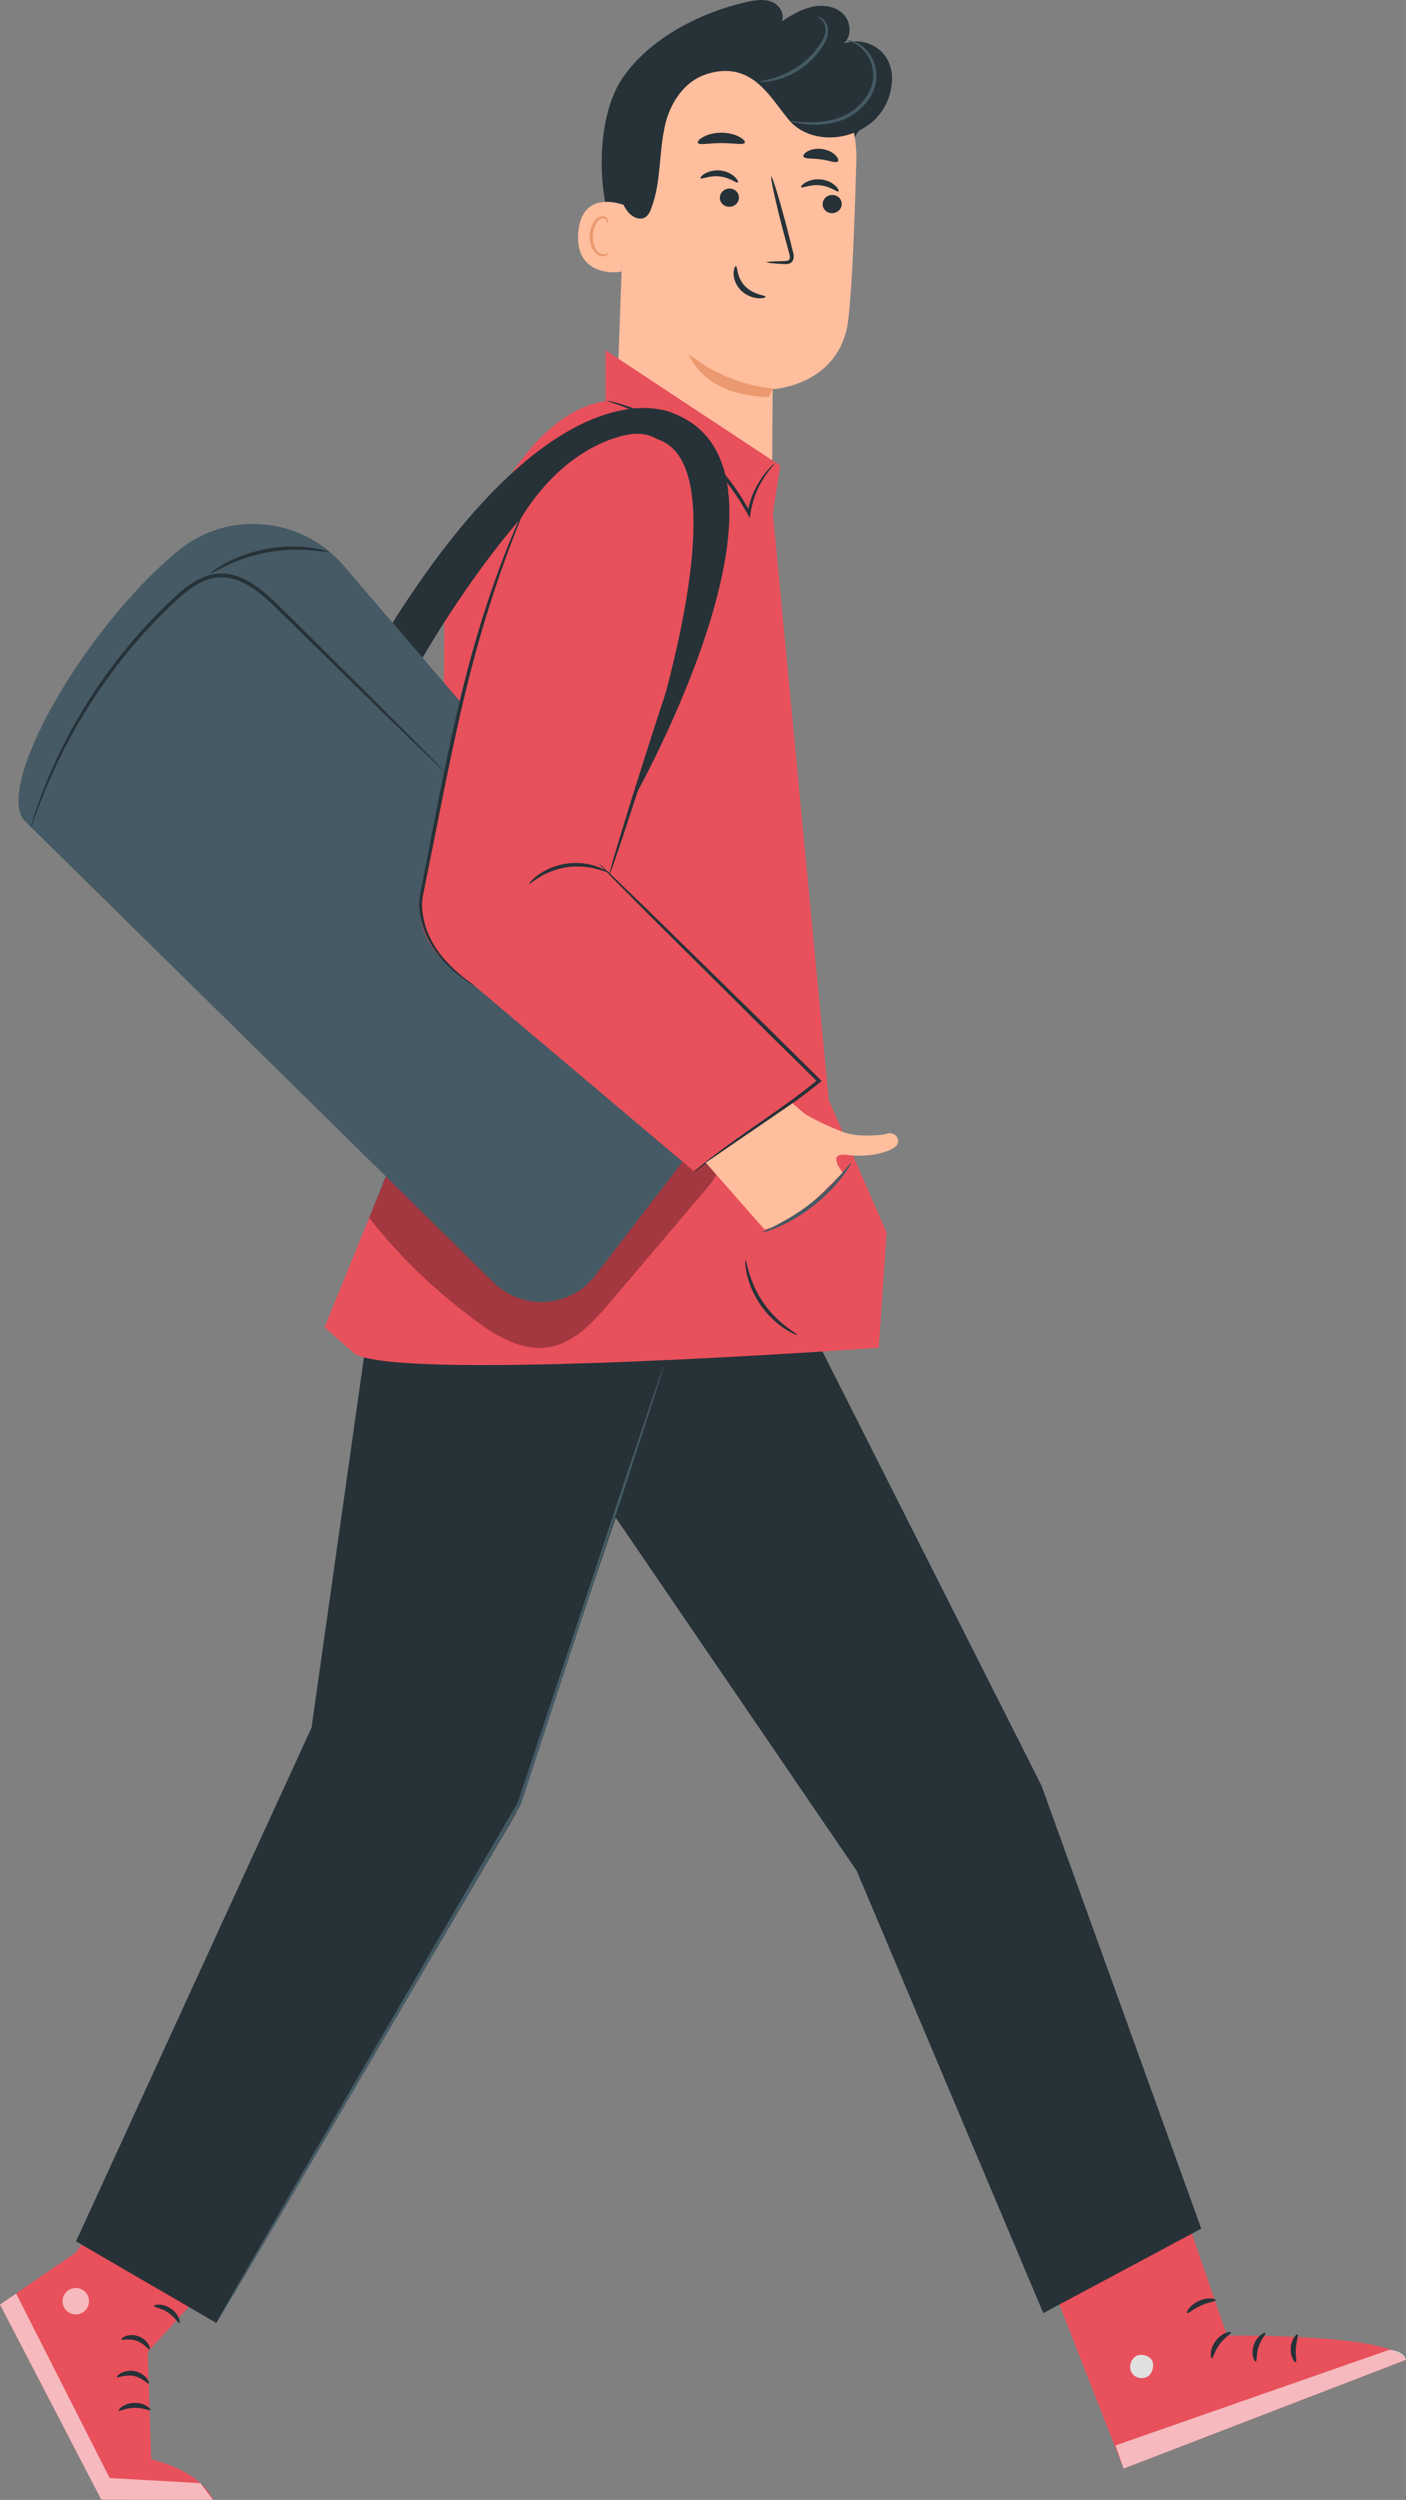 <svg viewBox="0 0 945.28 1680.66" xmlns="http://www.w3.org/2000/svg" xmlns:xlink="http://www.w3.org/1999/xlink" id="Character_2" overflow="hidden"><rect x="0" y="0" width="945.28" height="1680.66" fill="#808080" stroke="none"/><defs></defs><g><path d="M413.14 158.11C401.13 129.07 400.5 78.55 418.86 51.99 437.22 25.43 471.59 7.89 503.16 1.11 508.44-0.02 514.11-0.79 519.09 1.31 524.06 3.41 527.77 9.34 525.64 14.3 531.98 10.34 538.48 6.32 545.77 4.64 553.06 2.97 561.42 4.05 566.78 9.26 572.14 14.47 572.98 24.32 567.3 29.19 576.11 25.98 586.71 28.47 593.16 35.28 599.61 42.08 601.53 52.81 597.85 61.43 594.32 69.69 586.83 78.9 580.21 84.97 573.59 91.04 572.5 97.33 573.59 106.24" stroke-width="0" fill="#263238"/><g><g><g><path d="M519.11 316.03C519.28 302.56 519.4 262.19 519.46 261.64 519.46 261.64 564.93 259.51 570.31 214.86 572.91 193.29 574.64 148.44 575.73 107.83 576.91 64.18 544.35 26.96 500.94 22.28L496.63 21.81C449.82 19.51 421.71 57.98 420.71 104.84L414.23 283.84C413.19 312.59 435.5 336.81 464.23 338.14L464.23 338.14C493.87 339.51 519.11 316.03 519.11 316.03Z" stroke-width="0" fill="#FFBE9D"/><path d="M519.61 261.01C519.61 261.01 491.1 260.26 463.11 238.16 463.11 238.16 472.03 266.14 517.08 266.92L519.62 261.01Z" stroke-width="0" fill="#EB996E"/></g><g><g><g><path d="M565.9 137.53C565.66 140.91 562.59 143.5 559.05 143.31 555.52 143.12 552.84 140.23 553.09 136.84 553.34 133.46 556.4 130.87 559.94 131.06 563.48 131.25 566.15 134.15 565.91 137.53Z" stroke-width="0" fill="#263238"/><path d="M563.76 128.69C562.88 129.44 558.43 125.33 551.55 124.61 544.7 123.79 539.27 126.78 538.62 125.86 538.29 125.45 539.26 124.03 541.63 122.67 543.96 121.31 547.82 120.16 552.09 120.64 556.37 121.13 559.8 123.09 561.69 124.92 563.63 126.77 564.18 128.35 563.75 128.68Z" stroke-width="0" fill="#263238"/></g><g><path d="M496.79 133.24C496.55 136.62 493.48 139.21 489.94 139.02 486.41 138.83 483.73 135.94 483.98 132.55 484.22 129.17 487.29 126.58 490.83 126.77 494.37 126.96 497.04 129.86 496.8 133.24Z" stroke-width="0" fill="#263238"/><path d="M496.08 122.69C495.2 123.44 490.74 119.34 483.87 118.61 477.02 117.79 471.59 120.78 470.94 119.86 470.62 119.45 471.58 118.03 473.95 116.67 476.28 115.31 480.14 114.16 484.41 114.64 488.69 115.13 492.12 117.09 494.01 118.93 495.94 120.78 496.5 122.36 496.07 122.69Z" stroke-width="0" fill="#263238"/></g><path d="M515.52 176.33C515.52 175.94 519.88 175.66 526.9 175.52 528.67 175.52 530.37 175.36 530.8 174.19 531.35 172.97 530.82 171 530.19 168.86 529 164.44 527.75 159.8 526.44 154.94 521.29 135.14 517.76 118.94 518.56 118.74 519.36 118.54 524.19 134.42 529.34 154.22 530.57 159.1 531.75 163.75 532.86 168.2 533.31 170.27 534.21 172.65 533.03 175.19 532.42 176.45 531.03 177.26 529.87 177.44 528.71 177.66 527.72 177.57 526.85 177.53 519.84 177.15 515.52 176.72 515.54 176.33Z" stroke-width="0" fill="#263238"/><path d="M494.79 178.91C495.91 178.96 495.12 186.42 500.94 192.41 506.74 198.41 514.78 198.43 514.73 199.48 514.78 199.96 512.8 200.74 509.44 200.47 506.14 200.23 501.44 198.65 497.89 194.99 494.35 191.32 493.14 186.81 493.21 183.72 493.26 180.57 494.29 178.81 494.8 178.91Z" stroke-width="0" fill="#263238"/></g><path d="M500.76 95.95C499.88 97.74 493.12 96.12 484.95 96.22 476.78 96.16 470.03 97.82 469.14 96.03 468.75 95.18 470.07 93.54 472.9 92.02 475.7 90.49 480.04 89.23 484.94 89.21 489.84 89.21 494.19 90.45 496.99 91.96 499.82 93.47 501.15 95.1 500.77 95.96Z" stroke-width="0" fill="#263238"/><path d="M563.38 108.53C562 109.96 557.45 107.83 551.76 107.14 546.1 106.25 541.14 107.06 540.2 105.3 539.8 104.46 540.73 102.97 542.99 101.72 545.22 100.47 548.83 99.64 552.72 100.18 556.62 100.73 559.85 102.51 561.66 104.32 563.5 106.14 563.99 107.82 563.37 108.52Z" stroke-width="0" fill="#263238"/></g></g><g><path d="M420.79 138.35C420.06 137.94 391.05 125.95 388.73 156.62 386.41 187.29 417.68 183.3 417.8 182.42 417.92 181.54 420.79 138.35 420.79 138.35Z" stroke-width="0" fill="#FFBE9D"/><path d="M409.31 170.09C409.18 169.98 408.75 170.42 407.81 170.77 406.9 171.11 405.36 171.27 403.81 170.55 400.66 169.12 398.32 163.76 398.59 158.22 398.72 155.42 399.51 152.81 400.66 150.68 401.77 148.51 403.34 147.05 404.99 146.88 406.64 146.63 407.72 147.69 408.03 148.58 408.38 149.47 408.14 150.07 408.29 150.13 408.37 150.21 408.99 149.67 408.84 148.38 408.76 147.76 408.45 147.01 407.78 146.37 407.09 145.72 406.03 145.33 404.88 145.37 402.5 145.35 400.21 147.37 398.94 149.7 397.54 152.04 396.59 154.97 396.44 158.11 396.17 164.31 398.9 170.33 403.23 171.95 405.34 172.68 407.19 172.16 408.18 171.51 409.19 170.82 409.4 170.15 409.3 170.09Z" stroke-width="0" fill="#EB996E"/></g><path d="M599.72 51.39C600.26 91.43 550.02 104.29 530.22 80.41 521.07 69.37 513.38 55.85 500.2 50.19 491.33 46.38 480.92 47.26 472.02 50.99 471.93 51.03 471.84 51.07 471.75 51.1 458.62 56.7 450.03 70.76 447 84.72 442.77 104.17 444.59 121.75 438.1 139.42 437.17 141.96 436.09 144.68 433.78 146.09 429.86 148.48 424.68 145.72 421.89 142.09 417.41 136.27 416.26 128.59 415.75 121.26 414.58 104.57 416 87.55 421.39 71.71 426.79 55.87 436.31 41.24 449.58 31.04 466.16 18.29 488.03 13.11 508.79 15.68 529.55 18.24 549.08 28.25 564.33 42.56 571.4 49.2 577.74 56.99 580.77 66.21" stroke-width="0" fill="#263238"/></g><path d="M568.92 27.04C568.92 26.95 570.47 26.79 573.15 27.54 575.8 28.27 579.52 30.21 582.85 33.96 586.13 37.67 589 43.28 589.28 49.99 589.57 56.7 586.79 63.96 581.87 69.75 576.93 75.56 570.51 79.45 564.28 81.42 558.05 83.46 552.14 83.91 547.27 83.85 542.38 83.75 538.47 83.16 535.81 82.62 533.15 82.08 531.72 81.6 531.75 81.46 531.81 81.03 537.71 82.35 547.26 82.18 552.01 82.03 557.69 81.41 563.58 79.35 569.46 77.37 575.43 73.65 580.06 68.21 584.65 62.8 587.25 56.13 587.1 50.04 586.96 43.93 584.48 38.63 581.57 35.03 578.61 31.41 575.28 29.36 572.84 28.4 570.39 27.42 568.88 27.26 568.92 27.03Z" stroke-width="0" fill="#455A64"/><path d="M549.47 11.42C549.47 11.3 550.62 11.16 552.35 12.16 554.03 13.15 556.09 15.5 556.63 19.07 557.17 22.66 555.77 26.85 553.39 30.63 551.02 34.41 547.95 38.3 544.09 41.72 536.42 48.67 527.6 52.45 521.09 53.94 514.55 55.54 510.34 55.16 510.35 54.93 510.31 54.51 514.43 54.29 520.65 52.33 526.86 50.47 535.17 46.61 542.51 39.96 546.2 36.69 549.18 33 551.55 29.46 553.89 25.94 555.23 22.3 554.97 19.25 554.71 16.19 553.14 13.98 551.82 12.9 550.46 11.8 549.42 11.6 549.46 11.41Z" stroke-width="0" fill="#455A64"/></g><g><path d="M790.76 1471.01 824.92 1570.17C824.92 1570.17 937.18 1568.75 945.28 1586.46L755.4 1659.6 695.83 1507.29 790.76 1471.02Z" stroke-width="0" fill="#E8505B"/><path d="M763.03 1584.56C759.74 1586.98 758.79 1592.09 761.08 1595.47 763.36 1598.85 768.55 1599.86 771.88 1597.5 775.21 1595.14 776.54 1589.04 773.89 1585.93 771.24 1582.82 765.09 1581.97 762.42 1585.06" stroke-width="0" fill="#E0E0E0"/><g opacity="0.6"><path d="M755.4 1659.6 750 1644.01 934.07 1579.71C934.07 1579.71 943.94 1580.13 945.28 1586.45L755.4 1659.59Z" stroke-width="0" fill="#FFFFFF"/></g><path d="M827.62 1568.01C827.95 1568.95 823.47 1571.16 820.06 1575.89 816.52 1580.54 815.72 1585.46 814.72 1585.42 813.8 1585.57 813.04 1579.49 817.28 1573.83 821.46 1568.13 827.49 1567.08 827.62 1568Z" stroke-width="0" fill="#263238"/><path d="M850.71 1568.58C851.27 1569.4 847.86 1572.52 846.22 1577.65 844.43 1582.74 845.27 1587.28 844.33 1587.6 843.51 1588.08 840.78 1582.9 842.94 1576.55 845.04 1570.19 850.35 1567.7 850.71 1568.57Z" stroke-width="0" fill="#263238"/><path d="M871.21 1588.06C870.44 1588.58 867.37 1584.45 867.79 1578.45 868.17 1572.45 871.77 1568.76 872.46 1569.39 873.28 1569.95 871.51 1573.76 871.24 1578.69 870.85 1583.61 872.09 1587.62 871.21 1588.07Z" stroke-width="0" fill="#263238"/><path d="M817.33 1546.28C817.27 1547.27 812.52 1547.63 807.42 1550.01 802.27 1552.28 798.87 1555.61 798.08 1555 797.29 1554.54 799.94 1549.57 806 1546.86 812.03 1544.1 817.51 1545.38 817.34 1546.28Z" stroke-width="0" fill="#263238"/></g><g><g><path d="M94.11 1457.97 91.98 1460.75 50.89 1514.4 0 1549.3 68.14 1680.58 143.18 1680.66C143.18 1680.66 137.76 1662.62 101.66 1653.29L99.29 1581.23 164.1 1510.03" stroke-width="0" fill="#E8505B"/><g opacity="0.6"><path d="M0 1549.3 68.14 1680.58 143.18 1680.66 134.74 1669.37 73.72 1665.95 10.83 1541.88 0 1549.3Z" stroke-width="0" fill="#FFFFFF"/></g></g><path d="M101.2 1620.27C100.64 1621.04 96.32 1618.58 90.52 1618.74 84.71 1618.74 80.46 1621.31 79.88 1620.56 79.18 1619.99 83.41 1615.5 90.48 1615.44 97.55 1615.31 101.9 1619.69 101.21 1620.27Z" stroke-width="0" fill="#263238"/><path d="M100 1602.4C99.25 1602.93 95.91 1598.5 89.93 1597.33 83.96 1596.1 79.17 1598.89 78.68 1598.11 78.43 1597.77 79.29 1596.52 81.4 1595.37 83.47 1594.23 86.88 1593.35 90.58 1594.09 94.28 1594.83 97.09 1596.96 98.56 1598.82 100.06 1600.69 100.37 1602.19 100.01 1602.4Z" stroke-width="0" fill="#263238"/><path d="M100.51 1579.44C99.69 1579.85 97.13 1575.52 91.91 1573.7 86.7 1571.82 81.99 1573.59 81.61 1572.75 81.41 1572.37 82.36 1571.33 84.44 1570.55 86.48 1569.77 89.72 1569.43 93.01 1570.59 96.3 1571.75 98.6 1574.06 99.7 1575.95 100.83 1577.86 100.91 1579.27 100.52 1579.44Z" stroke-width="0" fill="#263238"/><path d="M120.6 1561.66C119.71 1561.97 117.6 1557.7 112.94 1554.69 108.37 1551.54 103.62 1551.22 103.57 1550.28 103.32 1549.41 109.13 1548.14 114.77 1551.95 120.45 1555.71 121.49 1561.57 120.59 1561.67Z" stroke-width="0" fill="#263238"/><g opacity="0.6"><path d="M59.86 1547.06C59.86 1551.98 55.88 1555.96 50.96 1555.96 46.04 1555.96 42.06 1551.98 42.06 1547.06 42.06 1542.14 46.05 1538.16 50.96 1538.16 55.87 1538.16 59.86 1542.15 59.86 1547.06Z" stroke-width="0" fill="#FFFFFF"/></g></g><g><path d="M343.99 917.73 576 1257.75 701.42 1555.07 807.64 1498.28 700.25 1200.52 542.44 887.73 343.99 917.73Z" stroke-width="0" fill="#263238"/><path d="M248.19 887.73 209.46 1161.47 51.1 1506.83 145.43 1561.68 346.84 1219.35 458.65 887.73 248.19 887.73Z" stroke-width="0" fill="#263238"/><path d="M145.43 1561.68C145.43 1561.68 145.67 1561.1 146.25 1560.02 146.9 1558.85 147.77 1557.28 148.87 1555.28 151.29 1551.02 154.75 1544.95 159.16 1537.18 168.26 1521.4 181.31 1498.76 197.41 1470.84 229.97 1414.84 274.85 1337.67 324.42 1252.43 332.54 1238.53 340.52 1224.84 348.11 1211.84L348.01 1212.07C375.63 1128.9 400.07 1055.31 417.65 1002.37 426.49 976.09 433.6 954.94 438.55 940.22 441.02 933.04 442.94 927.44 444.29 923.49 444.94 921.68 445.45 920.25 445.83 919.17 446.19 918.2 446.39 917.71 446.43 917.73 446.47 917.74 446.34 918.25 446.05 919.25 445.72 920.35 445.28 921.8 444.72 923.64 443.46 927.61 441.67 933.26 439.38 940.5 434.6 955.27 427.72 976.5 419.18 1002.88 401.79 1055.88 377.62 1129.56 350.3 1212.83L350.26 1212.95 350.2 1213.06C342.62 1226.06 334.64 1239.75 326.53 1253.66 276.72 1338.76 231.63 1415.8 198.91 1471.71 182.53 1499.47 169.24 1521.97 159.98 1537.66 155.39 1545.33 151.8 1551.33 149.29 1555.53 148.1 1557.48 147.16 1559.01 146.46 1560.15 145.81 1561.18 145.46 1561.7 145.42 1561.68Z" stroke-width="0" fill="#455A64"/></g><g><path d="M238.48 910.14C270.5 929.36 590.83 906.04 590.83 906.04L596.06 828.57 557.18 739.54 519.6 345.12 524.56 313.02 407.14 235.49 407.14 269.65C336.72 280.24 298.81 418.16 298.81 418.16L296.36 700.71 218.2 892.27 238.48 910.15Z" stroke-width="0" fill="#E8505B"/><g opacity="0.3"><path d="M248.19 818.78C269.31 845.56 291.72 866.81 319 887.28 333.56 898.2 350.81 908.57 368.78 905.7 386.18 902.92 399.09 888.6 410.49 875.15 431.87 849.94 453.24 824.73 474.62 799.52 478.25 795.24 482.02 790.66 482.89 785.11 484.01 777.96 479.81 770.74 473.91 766.55 468.01 762.36 460.68 760.7 453.49 759.85 408.46 754.52 364.48 776.88 319.13 777.27 303.63 777.4 278.42 774.32 263.78 779.4L248.18 818.77" stroke-width="0"/></g><path d="M16.83 552.12C-4.52 530.04 55.79 423.07 119.74 370.27 153.21 342.64 202.77 347.33 231.02 380.28L510.16 705.94 458.44 781.64 400.25 857.43C383.5 879.24 351.44 881.47 331.84 862.18L16.83 552.12Z" stroke-width="0" fill="#455A64"/><path d="M453.1 278.05C453.1 278.05 377.75 238.16 263.93 418.68L284.11 442.22C284.11 442.22 379.16 275.1 441.98 295.3 504.81 315.49 425.87 537.14 425.87 537.14 425.87 537.14 550.7 316.29 453.11 278.05Z" stroke-width="0" fill="#263238"/><path d="M466.39 787.32 550.69 726.67C550.69 726.67 522.35 698.29 488.19 661.99 454.03 625.7 408.98 580.6 408.98 580.6 408.98 580.6 509.62 287.37 426.36 291.64 426.36 291.64 357.95 295.18 326.02 404.79 312.77 450.26 294.94 545.09 283.34 601.96 277.95 628.41 295.99 647.97 319.1 662.82L466.4 787.32Z" stroke-width="0" fill="#E8505B"/><path d="M319.1 662.82C319.05 662.89 318.01 662.27 316.06 661.02 314.12 659.75 311.17 657.98 307.79 655.13 306.04 653.78 304.13 652.23 302.23 650.31 301.25 649.37 300.24 648.4 299.19 647.39 298.23 646.28 297.23 645.13 296.2 643.94 292.17 639.13 288.03 633.1 285.24 625.59 282.52 618.16 280.69 609.18 282.74 599.82 284.5 590.73 286.38 581.04 288.35 570.85 292.3 550.44 296.59 527.98 301.58 504.49 306.57 481 311.88 458.72 317.49 438.66 323.07 418.6 328.95 400.78 334.28 385.96 339.7 371.18 344.54 359.38 348.08 351.33 349.82 347.49 351.21 344.42 352.26 342.1 353.24 340 353.79 338.92 353.87 338.95 353.95 338.98 353.55 340.14 352.71 342.3 351.76 344.67 350.52 347.8 348.96 351.7 345.69 359.86 341.11 371.72 335.91 386.54 330.8 401.39 325.11 419.21 319.66 439.26 314.19 459.29 308.95 481.53 303.97 505 298.99 528.46 294.63 550.89 290.56 571.28 288.51 581.47 286.55 591.15 284.72 600.24 282.68 609.06 284.32 617.76 286.86 624.99 292.28 639.65 301.93 648.72 308.4 654.38 311.66 657.32 314.5 659.21 316.34 660.6 318.2 661.98 319.15 662.74 319.11 662.81Z" stroke-width="0" fill="#263238"/><path d="M402.71 580.6C402.77 580.54 403.6 581.25 405.14 582.65 406.84 584.25 409.04 586.31 411.78 588.88 417.68 594.57 425.86 602.46 435.88 612.12 456.24 632.09 484.03 659.34 514.73 689.45 527.69 702.27 540.12 714.58 551.51 725.85L552.42 726.75 551.43 727.56C539.55 737.22 527.89 745.3 517.44 752.44 507.05 759.52 497.85 765.78 490.13 771.04 482.54 776.31 476.61 780.61 472.58 783.62 470.71 785.01 469.19 786.15 467.97 787.06 466.91 787.83 466.34 788.21 466.3 788.16 466.26 788.11 466.75 787.63 467.72 786.76 468.71 785.9 470.15 784.6 472.11 783.02 475.99 779.81 481.81 775.32 489.3 769.88 496.78 764.43 505.96 758.08 516.32 750.84 526.67 743.59 538.22 735.43 549.95 725.79L549.87 727.5C538.45 716.26 525.99 703.99 512.99 691.2 482.49 660.9 454.88 633.47 434.65 613.36 424.86 603.47 416.87 595.39 411.1 589.57 408.5 586.87 406.4 584.69 404.78 583.01 403.35 581.49 402.63 580.67 402.69 580.61Z" stroke-width="0" fill="#263238"/><path d="M458.43 434.79C459.07 434.99 448.69 469.42 435.24 511.68 421.79 553.95 410.37 588.04 409.72 587.84 409.08 587.64 419.46 553.21 432.91 510.94 446.36 468.68 457.78 434.59 458.42 434.79Z" stroke-width="0" fill="#263238"/><path d="M407.96 586.14C407.77 586.51 404.91 585.13 400.04 583.93 395.19 582.7 388.22 581.94 380.68 583.1 373.14 584.3 366.74 587.16 362.5 589.81 358.23 592.45 355.93 594.64 355.64 594.34 355.44 594.17 357.34 591.51 361.54 588.38 365.7 585.24 372.36 581.95 380.31 580.68 388.25 579.45 395.61 580.55 400.53 582.26 405.48 583.96 408.11 585.91 407.97 586.13Z" stroke-width="0" fill="#263238"/><path d="M520.57 311.89C520.77 312.09 518.02 314.72 514.33 320.16 510.7 325.57 506.22 334.11 504.55 345.27L504.1 348.28 502.62 345.59C496.62 334.71 488.17 322.27 476.87 310.96 461.2 294.92 443.56 284.31 430.29 278.13 416.92 272.02 407.99 269.85 408.13 269.39 408.17 269.23 410.41 269.71 414.43 270.74 418.43 271.82 424.14 273.7 431 276.56 444.6 282.4 462.69 292.95 478.62 309.26 490.1 320.75 498.58 333.49 504.45 344.64L502.52 344.96C504.46 333.42 509.37 324.8 513.36 319.48 515.37 316.8 517.17 314.88 518.45 313.64 519.75 312.41 520.5 311.83 520.57 311.9Z" stroke-width="0" fill="#263238"/><path d="M536.09 897.46C535.98 897.71 532.53 896.52 527.61 893.32 522.7 890.15 516.48 884.72 511.34 877.33 506.23 869.92 503.32 862.2 502.08 856.48 500.82 850.75 500.91 847.1 501.18 847.09 501.96 846.88 503.23 861.6 513.35 875.94 523.23 890.44 536.57 896.8 536.09 897.46Z" stroke-width="0" fill="#263238"/><path d="M297.94 517.84C297.94 517.84 297.62 517.64 297.08 517.17 296.44 516.59 295.67 515.88 294.73 515.02 292.55 512.95 289.58 510.13 285.84 506.57 278.03 499 267.02 488.32 253.47 475.18 239.82 461.82 223.63 445.98 205.68 428.4 201.19 423.99 196.59 419.47 191.89 414.86 187.17 410.25 182.48 405.45 177.31 401.07 172.17 396.69 166.49 392.68 160.08 390.21 153.71 387.71 146.47 387.27 139.83 389.58 133.14 391.76 127.32 396 122.02 400.51 116.75 405.11 111.82 410.06 107.01 414.88 97.43 424.6 88.76 434.55 81.04 444.44 65.52 464.17 53.64 483.52 44.85 500.34 36 517.15 30.15 531.41 26.37 541.34 24.41 546.28 23.11 550.2 22.14 552.83 21.69 554.03 21.32 555.01 21.02 555.82 20.75 556.49 20.6 556.83 20.56 556.81 20.52 556.8 20.6 556.44 20.78 555.74 21.02 554.91 21.31 553.9 21.67 552.68 22.49 550 23.64 546.02 25.48 541.01 28.99 530.95 34.61 516.53 43.31 499.54 51.95 482.54 63.74 462.98 79.26 443.05 86.98 433.06 95.67 423.02 105.29 413.21 110.13 408.33 115.05 403.38 120.43 398.67 125.85 394.06 131.87 389.61 139.06 387.26 146.2 384.77 154.17 385.26 160.93 387.94 167.75 390.57 173.61 394.77 178.85 399.25 184.12 403.75 188.83 408.59 193.51 413.2 198.19 417.83 202.77 422.37 207.24 426.8 225.06 444.51 241.11 460.48 254.66 473.95 267.98 487.32 278.81 498.19 286.49 505.89 290.09 509.58 292.95 512.51 295.06 514.66 295.94 515.59 296.65 516.35 297.24 516.99 297.72 517.52 297.96 517.81 297.93 517.84Z" stroke-width="0" fill="#263238"/><path d="M221.39 371.17C221.32 372.01 202.76 367.09 180.1 371.32 157.39 375.26 141.71 386.34 141.35 385.58 141.2 385.37 144.84 382.33 151.55 378.67 158.24 375.01 168.15 371.01 179.67 368.92 191.19 366.86 201.88 367.15 209.42 368.25 216.99 369.34 221.46 370.91 221.39 371.17Z" stroke-width="0" fill="#263238"/></g><g><path d="M569.19 776.44C559.13 775.2 561.54 781.48 566.57 788.32 551.29 803.49 534.97 821.76 513.98 826.55L474.5 781.64 532.8 741.73 540.98 748.72C543.27 750.16 551.41 755.02 565.45 760.53 569.79 762.23 574.41 763.15 579.07 763.3 584.72 763.49 592.25 763.42 596.36 762.11 601.44 760.48 605.86 765.89 603 769.81 600.15 773.73 586.24 778.55 569.18 776.45Z" stroke-width="0" fill="#FFBE9D"/><path d="M572.29 781.66C572.53 781.82 570.47 785.66 566.19 791.25 561.93 796.84 555.29 804.05 546.83 810.71 538.35 817.35 529.77 822.08 523.33 824.89 516.88 827.71 512.66 828.8 512.57 828.53 512.24 827.79 528.71 821.96 545.33 808.78 562.07 795.77 571.66 781.16 572.29 781.66Z" stroke-width="0" fill="#455A64"/></g></svg>
